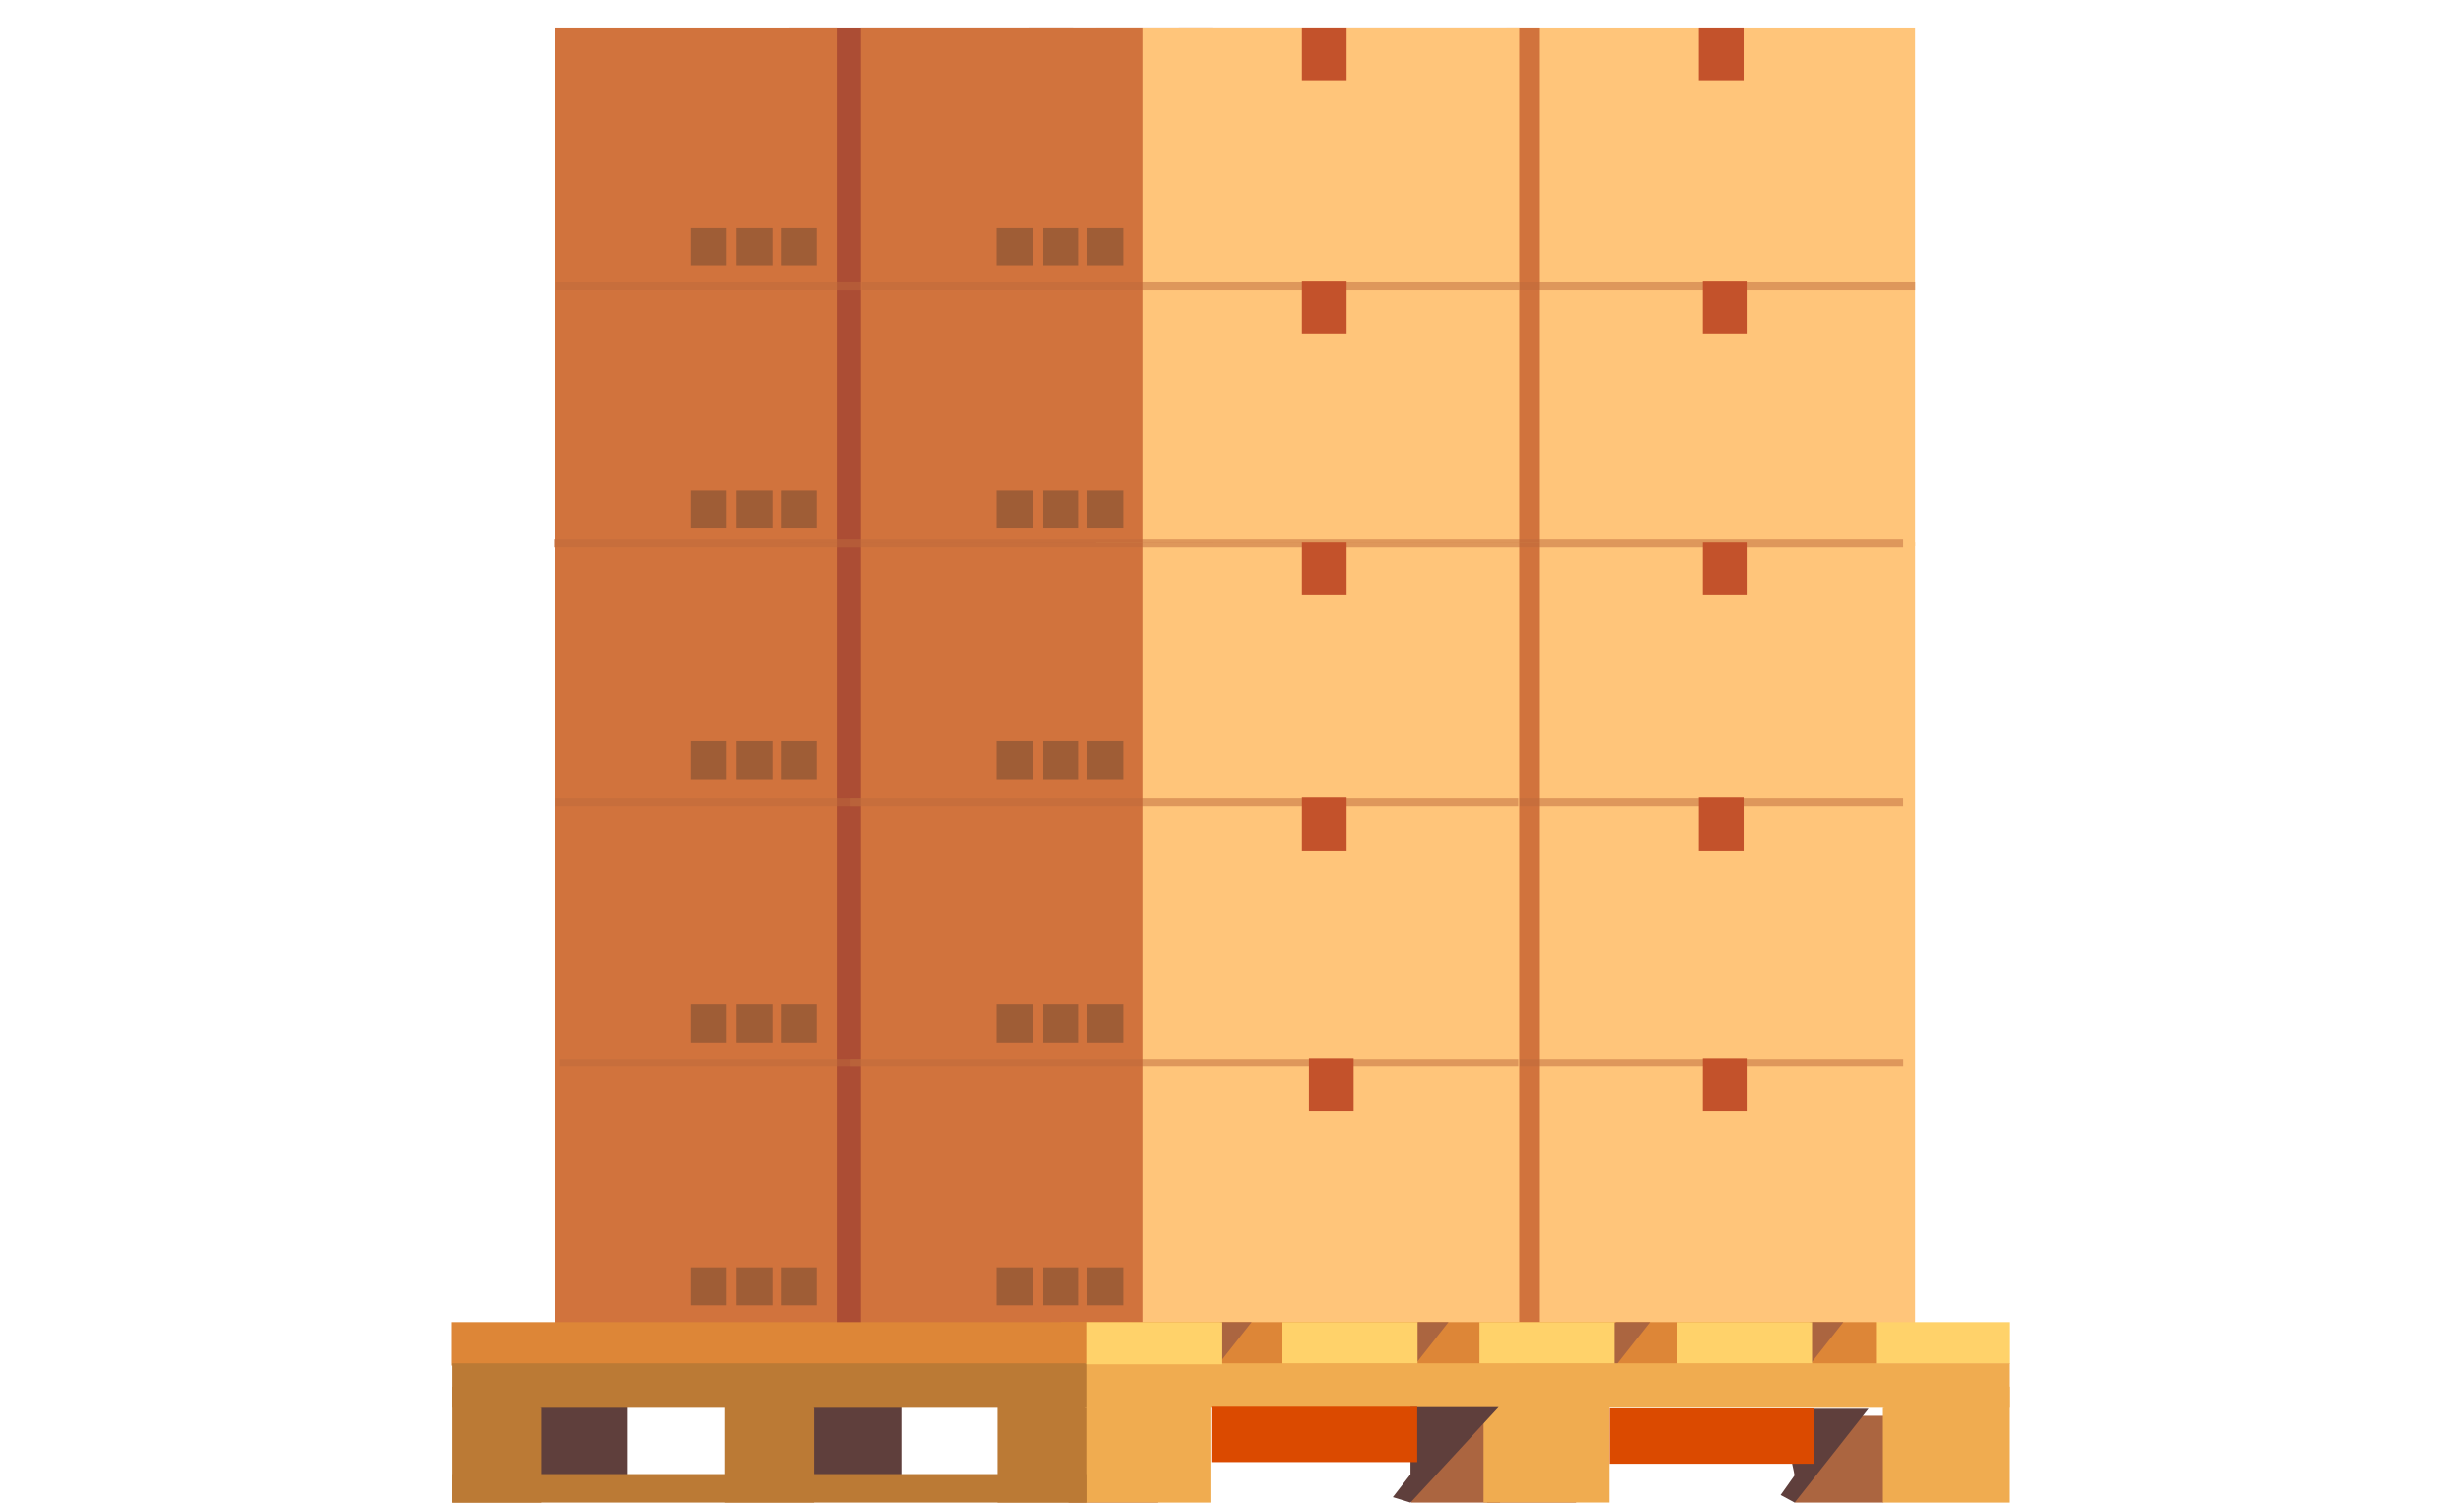 <svg xmlns="http://www.w3.org/2000/svg" xmlns:xlink="http://www.w3.org/1999/xlink" width="289" height="177" viewBox="0 0 289 177">
  <defs>
    <clipPath id="clip-path">
      <rect id="Rectangle_295797" data-name="Rectangle 295797" width="289" height="177" transform="translate(1011 1263)" fill="none" stroke="#707070" stroke-width="1"/>
    </clipPath>
  </defs>
  <g id="_4" data-name="4" transform="translate(-1011 -1263)" clip-path="url(#clip-path)">
    <g id="Group_157159" data-name="Group 157159" transform="translate(2258.613 -458.316)">
      <g id="Group_157152" data-name="Group 157152" transform="translate(-1194.611 1724.547)">
        <g id="Group_157151" data-name="Group 157151">
          <g id="Group_157142" data-name="Group 157142" transform="translate(11.965)">
            <g id="Group_157101" data-name="Group 157101" transform="translate(0.116)">
              <g id="Group_157081" data-name="Group 157081" transform="translate(72.279)">
                <g id="Group_157080" data-name="Group 157080">
                  <rect id="Rectangle_295327" data-name="Rectangle 295327" width="47.91" height="60.806" transform="translate(39.359 0.001)" fill="#ffc57a"/>
                  <rect id="Rectangle_295328" data-name="Rectangle 295328" width="42.293" height="60.807" transform="translate(0.854)" fill="#d1733d"/>
                  <g id="Group_157075" data-name="Group 157075" transform="translate(0 29.827)">
                    <g id="Group_157074" data-name="Group 157074" opacity="0.5" style="mix-blend-mode: multiply;isolation: isolate">
                      <rect id="Rectangle_295329" data-name="Rectangle 295329" width="87.28" height="0.934" fill="#be6a3c"/>
                    </g>
                  </g>
                  <rect id="Rectangle_295330" data-name="Rectangle 295330" width="5.25" height="6.204" transform="translate(61.887)" fill="#c3522b"/>
                  <rect id="Rectangle_295331" data-name="Rectangle 295331" width="4.907" height="4.465" transform="translate(2.122 23.463)" fill="#b4d0ec" opacity="0.8"/>
                  <g id="Group_157076" data-name="Group 157076" transform="translate(23.794 23.463)" opacity="0.2">
                    <rect id="Rectangle_295332" data-name="Rectangle 295332" width="8.188" height="4.465" fill="#272726"/>
                  </g>
                  <g id="Group_157077" data-name="Group 157077" transform="translate(33.137 23.463)" opacity="0.2">
                    <rect id="Rectangle_295333" data-name="Rectangle 295333" width="4.216" height="4.465" fill="#272726"/>
                  </g>
                  <g id="Group_157078" data-name="Group 157078" transform="translate(23.794 54.271)" opacity="0.2">
                    <rect id="Rectangle_295334" data-name="Rectangle 295334" width="8.188" height="4.465" fill="#272726"/>
                  </g>
                  <g id="Group_157079" data-name="Group 157079" transform="translate(33.137 54.271)" opacity="0.2">
                    <rect id="Rectangle_295335" data-name="Rectangle 295335" width="4.216" height="4.465" fill="#272726"/>
                  </g>
                  <rect id="Rectangle_295336" data-name="Rectangle 295336" width="4.907" height="4.465" transform="translate(2.122 54.523)" fill="#b4d0ec" opacity="0.8"/>
                  <rect id="Rectangle_295337" data-name="Rectangle 295337" width="5.25" height="6.204" transform="translate(62.357 29.731)" fill="#c3522b"/>
                </g>
              </g>
              <g id="Group_157100" data-name="Group 157100">
                <g id="Group_157090" data-name="Group 157090">
                  <rect id="Rectangle_295338" data-name="Rectangle 295338" width="49.674" height="60.807" transform="translate(27.521)" fill="#ac4d34"/>
                  <rect id="Rectangle_295339" data-name="Rectangle 295339" width="33.072" height="60.807" fill="#d1733d"/>
                  <g id="Group_157083" data-name="Group 157083" transform="translate(0.081 29.827)">
                    <g id="Group_157082" data-name="Group 157082" opacity="0.5" style="mix-blend-mode: multiply;isolation: isolate">
                      <rect id="Rectangle_295340" data-name="Rectangle 295340" width="77.125" height="0.934" fill="#be6a3c"/>
                    </g>
                  </g>
                  <rect id="Rectangle_295341" data-name="Rectangle 295341" width="5.25" height="5.727" transform="translate(55.601)" fill="#985540"/>
                  <g id="Group_157084" data-name="Group 157084" transform="translate(15.93 23.463)" opacity="0.3">
                    <rect id="Rectangle_295342" data-name="Rectangle 295342" width="4.216" height="4.465" fill="#272726"/>
                  </g>
                  <g id="Group_157085" data-name="Group 157085" transform="translate(21.3 23.463)" opacity="0.3">
                    <rect id="Rectangle_295343" data-name="Rectangle 295343" width="4.216" height="4.465" fill="#272726"/>
                  </g>
                  <g id="Group_157086" data-name="Group 157086" transform="translate(26.502 23.463)" opacity="0.3">
                    <rect id="Rectangle_295344" data-name="Rectangle 295344" width="4.216" height="4.465" fill="#272726"/>
                  </g>
                  <g id="Group_157087" data-name="Group 157087" transform="translate(15.93 54.271)" opacity="0.3">
                    <rect id="Rectangle_295345" data-name="Rectangle 295345" width="4.216" height="4.465" fill="#272726"/>
                  </g>
                  <g id="Group_157088" data-name="Group 157088" transform="translate(21.3 54.271)" opacity="0.3">
                    <rect id="Rectangle_295346" data-name="Rectangle 295346" width="4.216" height="4.465" fill="#272726"/>
                  </g>
                  <g id="Group_157089" data-name="Group 157089" transform="translate(26.502 54.271)" opacity="0.3">
                    <rect id="Rectangle_295347" data-name="Rectangle 295347" width="4.216" height="4.465" fill="#272726"/>
                  </g>
                  <rect id="Rectangle_295348" data-name="Rectangle 295348" width="5.25" height="7.164" transform="translate(56.071 29.734)" fill="#985540"/>
                </g>
                <g id="Group_157099" data-name="Group 157099" transform="translate(35.917)">
                  <rect id="Rectangle_295349" data-name="Rectangle 295349" width="49.674" height="60.807" transform="translate(27.521)" fill="#ffc57a"/>
                  <rect id="Rectangle_295350" data-name="Rectangle 295350" width="33.072" height="60.807" fill="#d1733d"/>
                  <g id="Group_157092" data-name="Group 157092" transform="translate(0.081 29.827)">
                    <g id="Group_157091" data-name="Group 157091" opacity="0.5" style="mix-blend-mode: multiply;isolation: isolate">
                      <rect id="Rectangle_295351" data-name="Rectangle 295351" width="77.125" height="0.934" fill="#be6a3c"/>
                    </g>
                  </g>
                  <rect id="Rectangle_295352" data-name="Rectangle 295352" width="5.25" height="6.204" transform="translate(51.681)" fill="#c3522b"/>
                  <g id="Group_157093" data-name="Group 157093" transform="translate(15.929 23.463)" opacity="0.3">
                    <rect id="Rectangle_295353" data-name="Rectangle 295353" width="4.216" height="4.465" fill="#272726"/>
                  </g>
                  <g id="Group_157094" data-name="Group 157094" transform="translate(21.3 23.463)" opacity="0.3">
                    <rect id="Rectangle_295354" data-name="Rectangle 295354" width="4.216" height="4.465" fill="#272726"/>
                  </g>
                  <g id="Group_157095" data-name="Group 157095" transform="translate(26.502 23.463)" opacity="0.3">
                    <rect id="Rectangle_295355" data-name="Rectangle 295355" width="4.216" height="4.465" fill="#272726"/>
                  </g>
                  <g id="Group_157096" data-name="Group 157096" transform="translate(15.929 54.271)" opacity="0.3">
                    <rect id="Rectangle_295356" data-name="Rectangle 295356" width="4.216" height="4.465" fill="#272726"/>
                  </g>
                  <g id="Group_157097" data-name="Group 157097" transform="translate(21.3 54.271)" opacity="0.3">
                    <rect id="Rectangle_295357" data-name="Rectangle 295357" width="4.216" height="4.465" fill="#272726"/>
                  </g>
                  <g id="Group_157098" data-name="Group 157098" transform="translate(26.502 54.271)" opacity="0.3">
                    <rect id="Rectangle_295358" data-name="Rectangle 295358" width="4.216" height="4.465" fill="#272726"/>
                  </g>
                  <rect id="Rectangle_295359" data-name="Rectangle 295359" width="5.25" height="6.204" transform="translate(51.681 29.731)" fill="#c3522b"/>
                </g>
              </g>
            </g>
            <g id="Group_157140" data-name="Group 157140" transform="translate(0.116 60.36)">
              <g id="Group_157112" data-name="Group 157112" transform="translate(70.878)">
                <g id="Group_157111" data-name="Group 157111">
                  <rect id="Rectangle_295360" data-name="Rectangle 295360" width="47.91" height="91.568" transform="translate(40.761)" fill="#ffc57a"/>
                  <rect id="Rectangle_295361" data-name="Rectangle 295361" width="42.293" height="91.567" transform="translate(2.255 0)" fill="#d1733d"/>
                  <g id="Group_157104" data-name="Group 157104" transform="translate(0 30.06)">
                    <g id="Group_157102" data-name="Group 157102" opacity="0.5" style="mix-blend-mode: multiply;isolation: isolate">
                      <rect id="Rectangle_295362" data-name="Rectangle 295362" width="87.27" height="0.934" fill="#be6a3c"/>
                    </g>
                    <g id="Group_157103" data-name="Group 157103" transform="translate(0 30.527)" opacity="0.5" style="mix-blend-mode: multiply;isolation: isolate">
                      <rect id="Rectangle_295363" data-name="Rectangle 295363" width="87.28" height="0.934" fill="#be6a3c"/>
                    </g>
                  </g>
                  <rect id="Rectangle_295364" data-name="Rectangle 295364" width="5.25" height="6.204" transform="translate(63.289 29.959)" fill="#c3522b"/>
                  <rect id="Rectangle_295365" data-name="Rectangle 295365" width="4.907" height="4.465" transform="translate(3.523 54.224)" fill="#b4d0ec" opacity="0.8"/>
                  <g id="Group_157105" data-name="Group 157105" transform="translate(25.196 54.224)" opacity="0.2">
                    <rect id="Rectangle_295366" data-name="Rectangle 295366" width="8.188" height="4.465" fill="#272726"/>
                  </g>
                  <g id="Group_157106" data-name="Group 157106" transform="translate(34.539 54.224)" opacity="0.2">
                    <rect id="Rectangle_295367" data-name="Rectangle 295367" width="4.216" height="4.465" fill="#272726"/>
                  </g>
                  <g id="Group_157107" data-name="Group 157107" transform="translate(25.196 23.332)" opacity="0.2">
                    <rect id="Rectangle_295368" data-name="Rectangle 295368" width="8.188" height="4.465" fill="#272726"/>
                  </g>
                  <g id="Group_157108" data-name="Group 157108" transform="translate(34.539 23.332)" opacity="0.2">
                    <rect id="Rectangle_295369" data-name="Rectangle 295369" width="4.216" height="4.465" fill="#272726"/>
                  </g>
                  <g id="Group_157109" data-name="Group 157109" transform="translate(25.196 85.032)" opacity="0.2">
                    <rect id="Rectangle_295370" data-name="Rectangle 295370" width="8.188" height="4.465" fill="#272726"/>
                  </g>
                  <g id="Group_157110" data-name="Group 157110" transform="translate(34.539 85.032)" opacity="0.2">
                    <rect id="Rectangle_295371" data-name="Rectangle 295371" width="4.216" height="4.465" fill="#272726"/>
                  </g>
                  <rect id="Rectangle_295372" data-name="Rectangle 295372" width="4.907" height="4.465" transform="translate(3.523 85.284)" fill="#b4d0ec" opacity="0.8"/>
                  <rect id="Rectangle_295373" data-name="Rectangle 295373" width="4.907" height="4.465" transform="translate(3.523 23.668)" fill="#b4d0ec" opacity="0.8"/>
                  <rect id="Rectangle_295374" data-name="Rectangle 295374" width="5.25" height="6.204" transform="translate(63.759 60.492)" fill="#c3522b"/>
                </g>
              </g>
              <g id="Group_157139" data-name="Group 157139" transform="translate(0 0)">
                <g id="Group_157125" data-name="Group 157125">
                  <rect id="Rectangle_295375" data-name="Rectangle 295375" width="49.674" height="91.567" transform="translate(27.521)" fill="#ac4d34"/>
                  <rect id="Rectangle_295376" data-name="Rectangle 295376" width="33.072" height="91.567" fill="#d1733d"/>
                  <g id="Group_157115" data-name="Group 157115" transform="translate(0.021 30.06)">
                    <g id="Group_157113" data-name="Group 157113" opacity="0.5" style="mix-blend-mode: multiply;isolation: isolate">
                      <rect id="Rectangle_295377" data-name="Rectangle 295377" width="75.772" height="0.934" fill="#be6a3c"/>
                    </g>
                    <g id="Group_157114" data-name="Group 157114" transform="translate(0.507 30.527)" opacity="0.5" style="mix-blend-mode: multiply;isolation: isolate">
                      <rect id="Rectangle_295378" data-name="Rectangle 295378" width="75.276" height="0.934" fill="#be6a3c"/>
                    </g>
                  </g>
                  <rect id="Rectangle_295379" data-name="Rectangle 295379" width="5.25" height="5.727" transform="translate(55.601 29.99)" fill="#985540"/>
                  <g id="Group_157116" data-name="Group 157116" transform="translate(15.93 54.224)" opacity="0.3">
                    <rect id="Rectangle_295380" data-name="Rectangle 295380" width="4.216" height="4.465" fill="#272726"/>
                  </g>
                  <g id="Group_157117" data-name="Group 157117" transform="translate(21.3 54.224)" opacity="0.3">
                    <rect id="Rectangle_295381" data-name="Rectangle 295381" width="4.216" height="4.465" fill="#272726"/>
                  </g>
                  <g id="Group_157118" data-name="Group 157118" transform="translate(26.502 54.224)" opacity="0.3">
                    <rect id="Rectangle_295382" data-name="Rectangle 295382" width="4.216" height="4.465" fill="#272726"/>
                  </g>
                  <g id="Group_157119" data-name="Group 157119" transform="translate(15.93 23.332)" opacity="0.3">
                    <rect id="Rectangle_295383" data-name="Rectangle 295383" width="4.216" height="4.465" fill="#272726"/>
                  </g>
                  <g id="Group_157120" data-name="Group 157120" transform="translate(21.3 23.332)" opacity="0.3">
                    <rect id="Rectangle_295384" data-name="Rectangle 295384" width="4.216" height="4.465" fill="#272726"/>
                  </g>
                  <g id="Group_157121" data-name="Group 157121" transform="translate(26.502 23.332)" opacity="0.3">
                    <rect id="Rectangle_295385" data-name="Rectangle 295385" width="4.216" height="4.465" fill="#272726"/>
                  </g>
                  <g id="Group_157122" data-name="Group 157122" transform="translate(15.93 85.032)" opacity="0.3">
                    <rect id="Rectangle_295386" data-name="Rectangle 295386" width="4.216" height="4.465" fill="#272726"/>
                  </g>
                  <g id="Group_157123" data-name="Group 157123" transform="translate(21.3 85.032)" opacity="0.3">
                    <rect id="Rectangle_295387" data-name="Rectangle 295387" width="4.216" height="4.465" fill="#272726"/>
                  </g>
                  <g id="Group_157124" data-name="Group 157124" transform="translate(26.502 85.032)" opacity="0.3">
                    <rect id="Rectangle_295388" data-name="Rectangle 295388" width="4.216" height="4.465" fill="#272726"/>
                  </g>
                  <rect id="Rectangle_295389" data-name="Rectangle 295389" width="5.25" height="4.853" transform="translate(56.071)" fill="#985540"/>
                  <rect id="Rectangle_295390" data-name="Rectangle 295390" width="5.25" height="7.164" transform="translate(56.071 60.494)" fill="#985540"/>
                </g>
                <g id="Group_157138" data-name="Group 157138" transform="translate(34.596)">
                  <rect id="Rectangle_295391" data-name="Rectangle 295391" width="49.674" height="91.567" transform="translate(28.842)" fill="#ffc57a"/>
                  <rect id="Rectangle_295392" data-name="Rectangle 295392" width="33.072" height="91.567" transform="translate(1.321)" fill="#d1733d"/>
                  <g id="Group_157128" data-name="Group 157128" transform="translate(0 30.06)">
                    <g id="Group_157126" data-name="Group 157126" opacity="0.5" style="mix-blend-mode: multiply;isolation: isolate">
                      <rect id="Rectangle_295393" data-name="Rectangle 295393" width="78.4" height="0.934" fill="#be6a3c"/>
                    </g>
                    <g id="Group_157127" data-name="Group 157127" transform="translate(0 30.527)" opacity="0.5" style="mix-blend-mode: multiply;isolation: isolate">
                      <rect id="Rectangle_295394" data-name="Rectangle 295394" width="78.41" height="0.934" fill="#be6a3c"/>
                    </g>
                  </g>
                  <rect id="Rectangle_295395" data-name="Rectangle 295395" width="5.25" height="6.204" transform="translate(53.002 29.959)" fill="#c3522b"/>
                  <g id="Group_157129" data-name="Group 157129" transform="translate(17.251 54.224)" opacity="0.3">
                    <rect id="Rectangle_295396" data-name="Rectangle 295396" width="4.216" height="4.465" fill="#272726"/>
                  </g>
                  <g id="Group_157130" data-name="Group 157130" transform="translate(22.621 54.224)" opacity="0.3">
                    <rect id="Rectangle_295397" data-name="Rectangle 295397" width="4.216" height="4.465" fill="#272726"/>
                  </g>
                  <g id="Group_157131" data-name="Group 157131" transform="translate(27.823 54.224)" opacity="0.3">
                    <rect id="Rectangle_295398" data-name="Rectangle 295398" width="4.216" height="4.465" fill="#272726"/>
                  </g>
                  <g id="Group_157132" data-name="Group 157132" transform="translate(17.251 23.332)" opacity="0.3">
                    <rect id="Rectangle_295399" data-name="Rectangle 295399" width="4.216" height="4.465" fill="#272726"/>
                  </g>
                  <g id="Group_157133" data-name="Group 157133" transform="translate(22.621 23.332)" opacity="0.3">
                    <rect id="Rectangle_295400" data-name="Rectangle 295400" width="4.216" height="4.465" fill="#272726"/>
                  </g>
                  <g id="Group_157134" data-name="Group 157134" transform="translate(27.823 23.332)" opacity="0.3">
                    <rect id="Rectangle_295401" data-name="Rectangle 295401" width="4.216" height="4.465" fill="#272726"/>
                  </g>
                  <g id="Group_157135" data-name="Group 157135" transform="translate(17.251 85.032)" opacity="0.3">
                    <rect id="Rectangle_295402" data-name="Rectangle 295402" width="4.216" height="4.465" fill="#272726"/>
                  </g>
                  <g id="Group_157136" data-name="Group 157136" transform="translate(22.621 85.032)" opacity="0.3">
                    <rect id="Rectangle_295403" data-name="Rectangle 295403" width="4.216" height="4.465" fill="#272726"/>
                  </g>
                  <g id="Group_157137" data-name="Group 157137" transform="translate(27.823 85.032)" opacity="0.3">
                    <rect id="Rectangle_295404" data-name="Rectangle 295404" width="4.216" height="4.465" fill="#272726"/>
                  </g>
                  <rect id="Rectangle_295405" data-name="Rectangle 295405" width="5.25" height="6.204" transform="translate(53.829 60.491)" fill="#c3522b"/>
                </g>
              </g>
            </g>
            <g id="Group_157141" data-name="Group 157141" transform="translate(0 60.022)" opacity="0.5" style="mix-blend-mode: multiply;isolation: isolate">
              <rect id="Rectangle_295406" data-name="Rectangle 295406" width="158.264" height="0.934" fill="#be6a3c"/>
            </g>
            <rect id="Rectangle_295407" data-name="Rectangle 295407" width="5.25" height="6.204" transform="translate(134.753 60.373)" fill="#c3522b"/>
            <rect id="Rectangle_295408" data-name="Rectangle 295408" width="5.25" height="6.204" transform="translate(87.714 60.373)" fill="#c3522b"/>
          </g>
          <g id="Group_157150" data-name="Group 157150" transform="translate(0 151.828)">
            <g id="Group_157148" data-name="Group 157148">
              <g id="Group_157143" data-name="Group 157143" transform="translate(71.406)">
                <rect id="Rectangle_295409" data-name="Rectangle 295409" width="15.863" height="4.908" transform="translate(95.397)" fill="#ffd26a"/>
                <rect id="Rectangle_295410" data-name="Rectangle 295410" width="95.631" height="5.058" fill="#dd8637"/>
                <path id="Path_266013" data-name="Path 266013" d="M-1024.286,1904.962h12.006l3.857-4.908h-3.849Z" transform="translate(1100.226 -1900.054)" fill="#ab6540"/>
                <path id="Path_266014" data-name="Path 266014" d="M-1050.484,1904.962h12.006l3.857-4.908h-3.932Z" transform="translate(1103.76 -1900.054)" fill="#ab6540"/>
                <path id="Path_266015" data-name="Path 266015" d="M-1077.829,1904.962h12.006l3.856-4.908h-3.547Z" transform="translate(1107.449 -1900.054)" fill="#ab6540"/>
                <path id="Path_266016" data-name="Path 266016" d="M-1104.547,1904.962h12.006l3.857-4.908h-3.547Z" transform="translate(1111.054 -1900.054)" fill="#ab6540"/>
              </g>
              <g id="Group_157144" data-name="Group 157144" transform="translate(120.531)">
                <rect id="Rectangle_295411" data-name="Rectangle 295411" width="15.863" height="4.908" fill="#ffd26a"/>
              </g>
              <g id="Group_157145" data-name="Group 157145" transform="translate(143.667)">
                <rect id="Rectangle_295412" data-name="Rectangle 295412" width="15.863" height="4.908" fill="#ffd26a"/>
              </g>
              <g id="Group_157146" data-name="Group 157146" transform="translate(97.395)">
                <rect id="Rectangle_295413" data-name="Rectangle 295413" width="15.863" height="4.908" fill="#ffd26a"/>
              </g>
              <g id="Group_157147" data-name="Group 157147">
                <rect id="Rectangle_295414" data-name="Rectangle 295414" width="79.781" height="5.107" fill="#dd8637"/>
              </g>
            </g>
            <g id="Group_157149" data-name="Group 157149" transform="translate(0.068 4.838)">
              <rect id="Rectangle_295415" data-name="Rectangle 295415" width="10.722" height="11.122" transform="translate(41.953 3.889)" fill="#5f3f3c"/>
              <rect id="Rectangle_295416" data-name="Rectangle 295416" width="10.722" height="11.122" transform="translate(9.77 3.889)" fill="#5f3f3c"/>
              <rect id="Rectangle_295417" data-name="Rectangle 295417" width="10.443" height="10.187" transform="translate(157.416 6.156)" fill="#ab6540"/>
              <path id="Path_266017" data-name="Path 266017" d="M-1012.826,1922.822l8.671-11.007H-1014.5l1.671,7.8-1.641,2.317Z" transform="translate(1170.243 -1906.479)" fill="#5f3f3c"/>
              <rect id="Rectangle_295418" data-name="Rectangle 295418" width="10.443" height="11.122" transform="translate(121.359 5.222)" fill="#ab6540"/>
              <rect id="Rectangle_295419" data-name="Rectangle 295419" width="10.443" height="11.122" transform="translate(112.438 5.222)" fill="#ab6540"/>
              <rect id="Rectangle_295420" data-name="Rectangle 295420" width="10.443" height="11.122" transform="translate(72.307 5.222)" fill="#ab6540"/>
              <path id="Path_266018" data-name="Path 266018" d="M-1000.578,1922.416h14.795V1908.8l-14.795,2.489Z" transform="translate(1168.365 -1906.072)" fill="#f0ac50"/>
              <path id="Path_266019" data-name="Path 266019" d="M-1054.731,1922.458h14.795v-13.339l-14.795,2.218Z" transform="translate(1175.671 -1906.115)" fill="#f0ac50"/>
              <path id="Path_266020" data-name="Path 266020" d="M-1108.771,1922.437h14.8v-13.475l-14.8,2.353Z" transform="translate(1182.962 -1906.093)" fill="#f0ac50"/>
              <path id="Path_266021" data-name="Path 266021" d="M-1120.59,1922.479h10.443v-11.122l-10.443-2.082Z" transform="translate(1184.556 -1906.136)" fill="#bb7a35"/>
              <path id="Path_266022" data-name="Path 266022" d="M-1194.532,1922.416h10.443v-11.122l-10.443-2.489Z" transform="translate(1194.532 -1906.072)" fill="#bb7a35"/>
              <path id="Path_266023" data-name="Path 266023" d="M-1157.561,1922.331h10.443v-11.122l-10.443-3.032Z" transform="translate(1189.544 -1905.988)" fill="#bb7a35"/>
              <rect id="Rectangle_295421" data-name="Rectangle 295421" width="108.39" height="5.222" transform="translate(74.192)" fill="#f0ac50"/>
              <rect id="Rectangle_295422" data-name="Rectangle 295422" width="74.409" height="5.222" transform="translate(0)" fill="#bb7a35"/>
              <rect id="Rectangle_295423" data-name="Rectangle 295423" width="74.409" height="3.353" transform="translate(0 12.99)" fill="#bb7a35"/>
              <path id="Path_266024" data-name="Path 266024" d="M-1064.967,1922.791l10.342-11.2h-10.342v7.877l-2.077,2.683Z" transform="translate(1177.332 -1906.447)" fill="#5f3f3c"/>
            </g>
            <rect id="Rectangle_295424" data-name="Rectangle 295424" width="15.863" height="4.957" transform="translate(74.47)" fill="#ffd26a"/>
          </g>
        </g>
      </g>
      <g id="Group_157155" data-name="Group 157155" transform="translate(-1105.447 1886.312)">
        <g id="Group_157154" data-name="Group 157154">
          <g id="Group_157153" data-name="Group 157153">
            <rect id="Rectangle_295425" data-name="Rectangle 295425" width="24.055" height="6.489" fill="#db4a00"/>
          </g>
        </g>
      </g>
      <g id="Group_157158" data-name="Group 157158" transform="translate(-1058.779 1886.507)">
        <g id="Group_157157" data-name="Group 157157">
          <g id="Group_157156" data-name="Group 157156">
            <rect id="Rectangle_295426" data-name="Rectangle 295426" width="23.98" height="6.489" fill="#db4a00"/>
          </g>
        </g>
      </g>
    </g>
  </g>
</svg>
